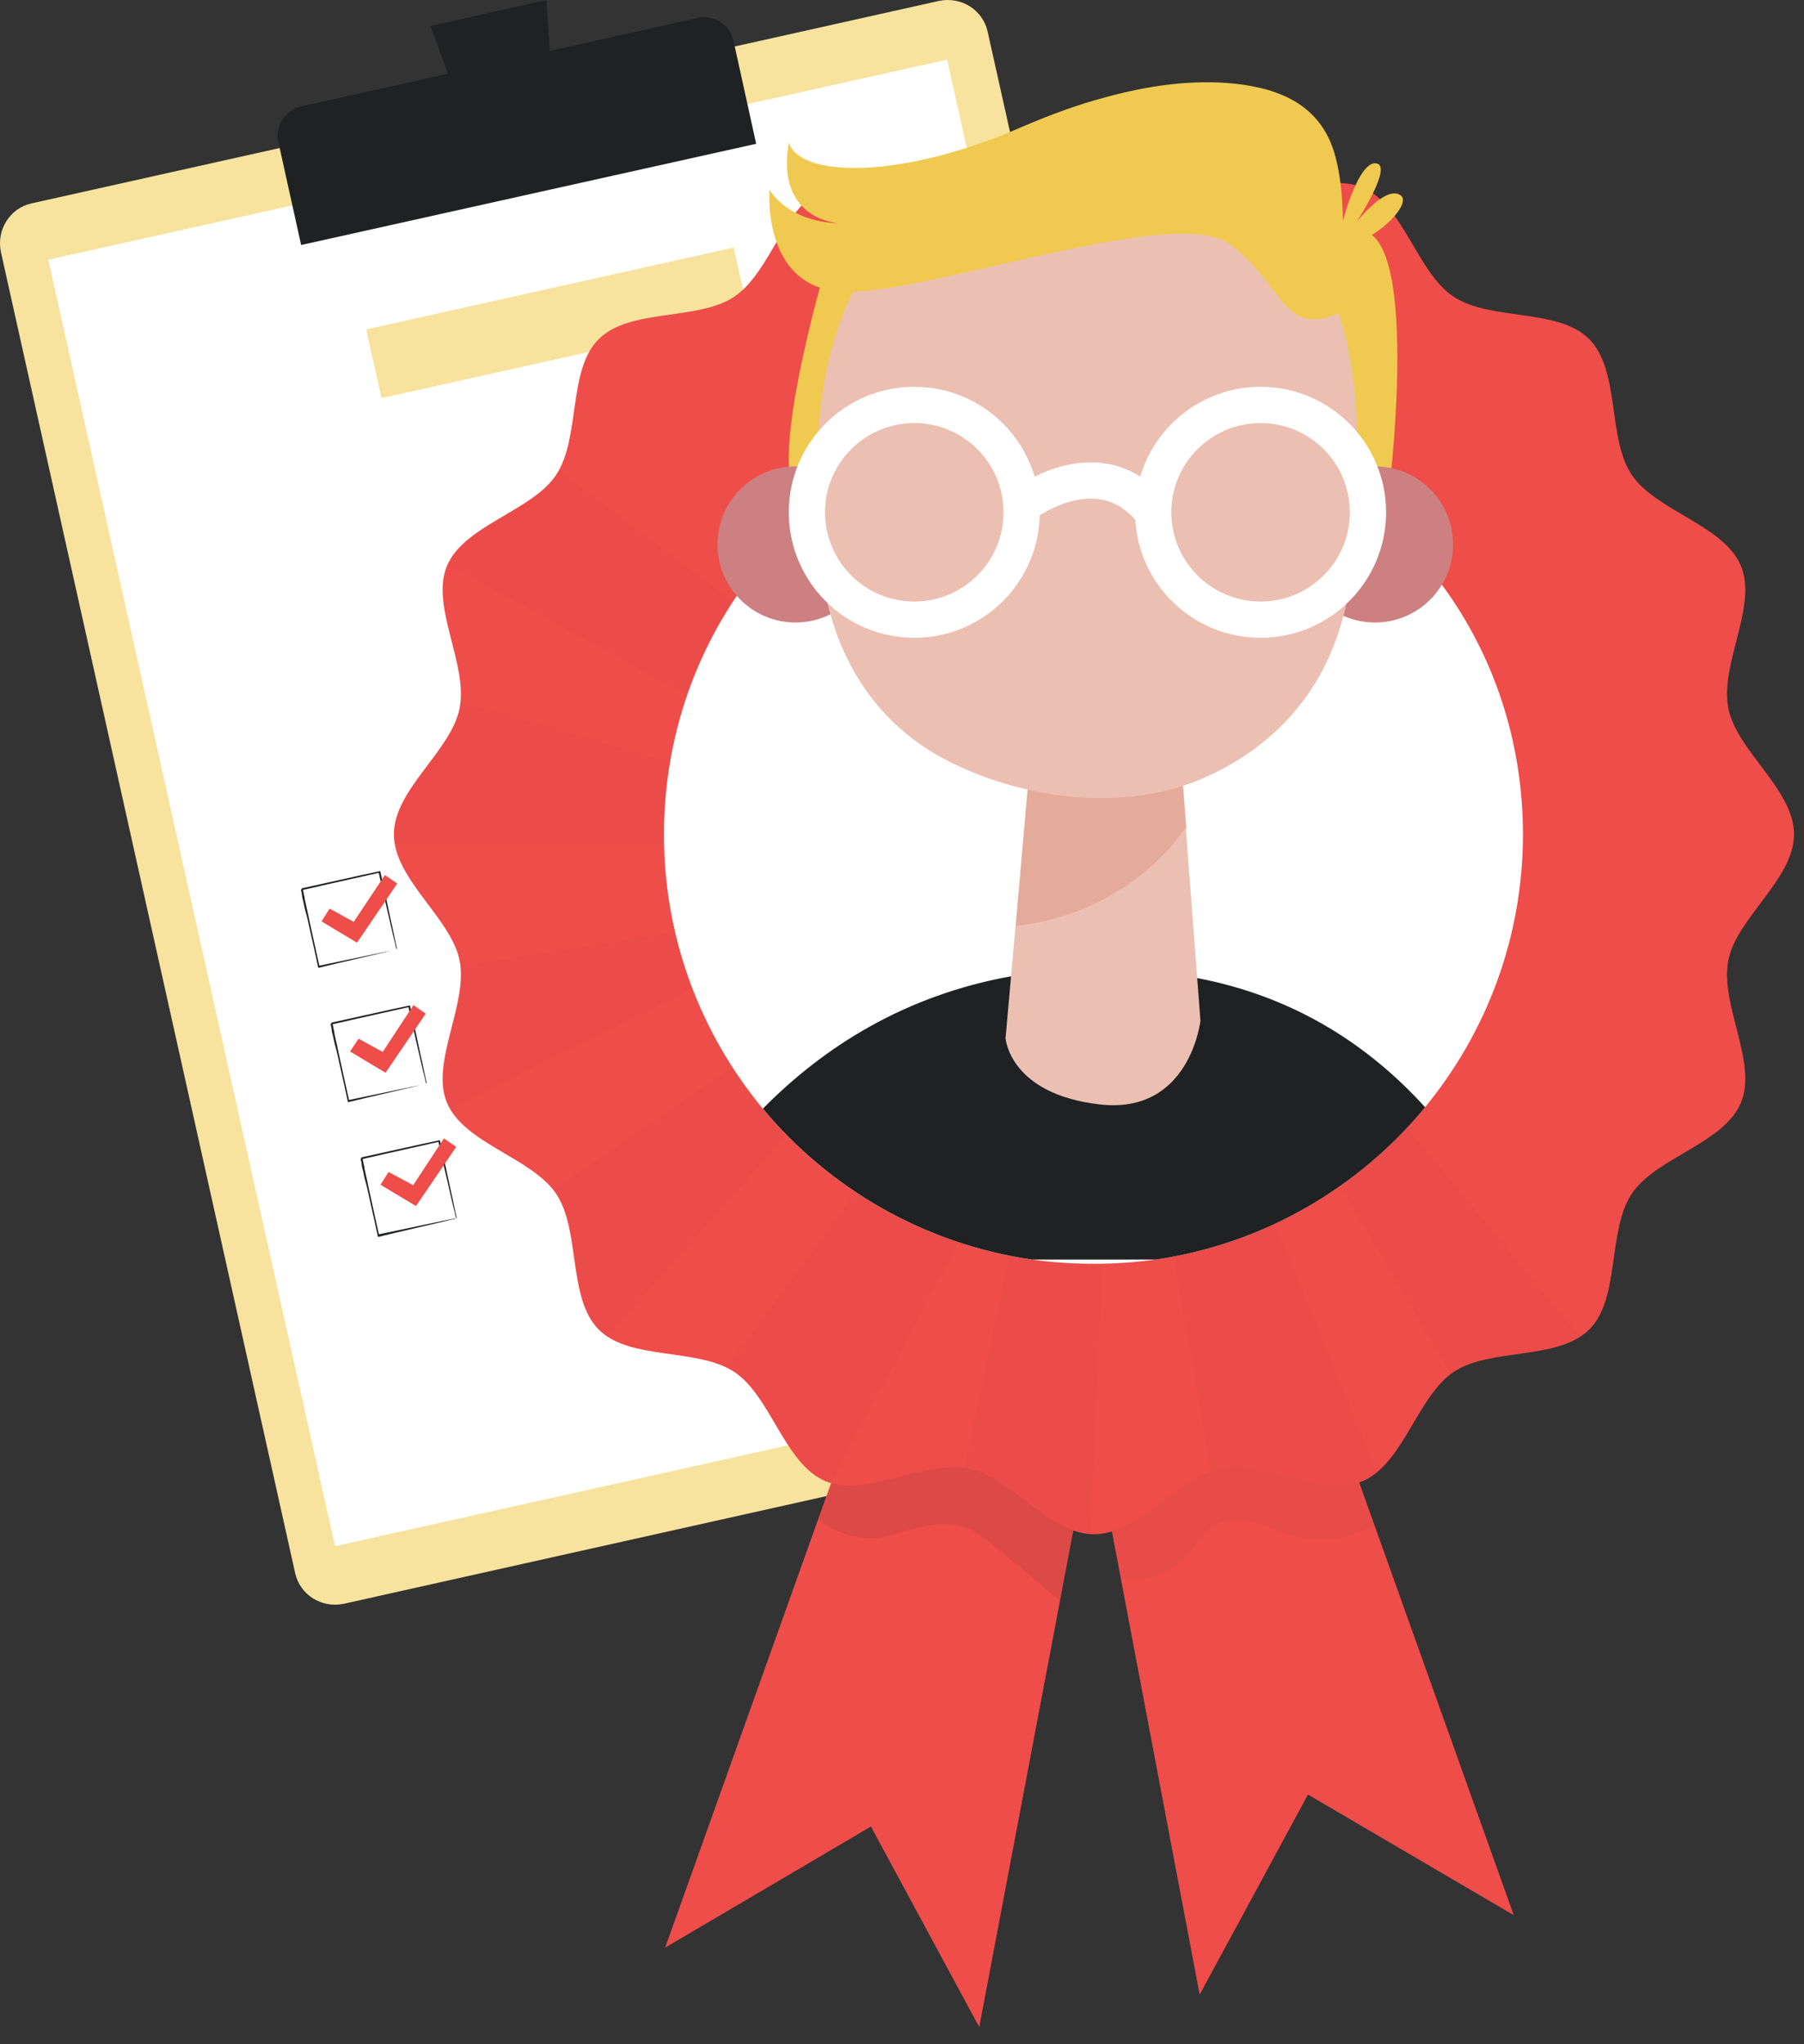 <svg width="105" height="119" viewBox="0 0 105 119" fill="none" xmlns="http://www.w3.org/2000/svg">
<rect x="0" y="0" width="105" height="119" fill="#333333" stroke="none"/>
<path d="M72.82 81.576L20.015 93.359C18.721 93.635 17.454 92.836 17.179 91.57L0.054 14.674C-0.221 13.38 0.577 12.113 1.844 11.838L54.65 0.054C55.944 -0.221 57.21 0.577 57.485 1.844L74.638 78.74C74.913 80.034 74.115 81.3 72.82 81.576Z" fill="#F7E39E"/>
<path d="M2.812 15.119L19.497 90.005L71.807 78.359L68.834 64.951L55.123 3.473L2.812 15.119Z" fill="white"/>
<path d="M44.012 8.371L17.527 14.262L16.206 8.288C15.985 7.352 16.591 6.416 17.527 6.196L40.599 1.047C41.535 0.827 42.471 1.433 42.691 2.369L44.012 8.371Z" fill="#1F2122"/>
<path d="M31.8 0L25.055 1.514L27.12 7.103L32.213 5.974L31.8 0Z" fill="#1F2122"/>
<path d="M23.083 55.26C23.083 55.26 23.083 55.232 23.055 55.177C23.028 55.122 23.028 55.039 23 54.929C22.945 54.709 22.862 54.406 22.78 54.021C22.587 53.222 22.339 52.093 22.036 50.772L22.091 50.799C20.77 51.102 19.228 51.433 17.576 51.818C17.576 51.846 17.659 51.68 17.631 51.763V51.791V51.818L17.659 51.901L17.686 52.066C17.714 52.176 17.741 52.259 17.741 52.369C17.797 52.561 17.824 52.782 17.879 52.974C17.962 53.36 18.044 53.773 18.127 54.131C18.292 54.902 18.457 55.617 18.595 56.251L18.54 56.223C19.889 55.948 21.018 55.7 21.816 55.535C22.202 55.452 22.505 55.397 22.752 55.342C22.862 55.315 22.945 55.315 23 55.287C23.055 55.26 23.083 55.26 23.083 55.26C23.083 55.26 23.055 55.26 23 55.287C22.945 55.315 22.862 55.315 22.752 55.342C22.532 55.397 22.229 55.48 21.844 55.562C21.045 55.755 19.916 56.003 18.567 56.333H18.512V56.278C18.375 55.617 18.209 54.902 18.044 54.158C17.962 53.773 17.879 53.387 17.769 53.002C17.714 52.809 17.686 52.589 17.631 52.396C17.604 52.286 17.576 52.203 17.576 52.093L17.549 51.928L17.521 51.846V51.818V51.791C17.494 51.846 17.576 51.708 17.576 51.708C19.228 51.35 20.77 50.992 22.091 50.717H22.147V50.772C22.449 52.121 22.67 53.25 22.862 54.076C22.945 54.461 23 54.764 23.055 54.984C23.083 55.094 23.083 55.149 23.11 55.232C23.083 55.232 23.083 55.26 23.083 55.26Z" fill="#1F2122"/>
<path d="M24.809 63.08C24.809 63.08 24.809 63.052 24.782 62.997C24.754 62.942 24.754 62.859 24.727 62.749C24.672 62.529 24.589 62.226 24.506 61.841C24.314 61.042 24.066 59.913 23.763 58.592L23.818 58.62C22.497 58.922 20.955 59.253 19.303 59.638C19.303 59.666 19.386 59.501 19.358 59.583V59.611V59.638L19.386 59.721L19.413 59.886C19.441 59.996 19.468 60.079 19.468 60.189C19.523 60.382 19.551 60.602 19.606 60.794C19.688 61.18 19.771 61.593 19.854 61.951C20.019 62.722 20.184 63.438 20.322 64.071L20.267 64.043C21.616 63.768 22.744 63.52 23.543 63.355C23.928 63.272 24.231 63.217 24.479 63.162C24.589 63.135 24.672 63.135 24.727 63.107C24.782 63.08 24.809 63.08 24.809 63.08C24.809 63.08 24.782 63.08 24.727 63.107C24.672 63.135 24.589 63.135 24.479 63.162C24.259 63.217 23.956 63.3 23.57 63.382C22.772 63.575 21.643 63.823 20.294 64.153H20.239V64.098C20.101 63.438 19.936 62.722 19.771 61.978C19.688 61.593 19.606 61.207 19.496 60.822C19.441 60.629 19.413 60.409 19.358 60.216C19.33 60.106 19.303 60.024 19.303 59.913L19.275 59.748L19.248 59.666V59.638V59.611C19.22 59.666 19.303 59.528 19.303 59.528C20.955 59.17 22.497 58.812 23.818 58.537H23.873V58.592C24.176 59.941 24.396 61.07 24.589 61.896C24.672 62.281 24.727 62.584 24.782 62.804C24.809 62.914 24.809 62.969 24.837 63.052C24.809 63.052 24.809 63.08 24.809 63.08Z" fill="#1F2122"/>
<path d="M26.555 70.924C26.555 70.924 26.555 70.896 26.528 70.841C26.5 70.786 26.5 70.703 26.473 70.593C26.418 70.373 26.335 70.07 26.253 69.685C26.06 68.886 25.812 67.757 25.509 66.436L25.564 66.463C24.243 66.766 22.701 67.097 21.049 67.482C21.049 67.51 21.132 67.344 21.104 67.427V67.455V67.482L21.132 67.565L21.159 67.73C21.187 67.84 21.214 67.923 21.214 68.033C21.269 68.225 21.297 68.446 21.352 68.638C21.434 69.024 21.517 69.437 21.6 69.795C21.765 70.566 21.93 71.281 22.068 71.915L22.013 71.86C23.362 71.584 24.49 71.337 25.289 71.171C25.674 71.089 25.977 71.034 26.225 70.979C26.335 70.951 26.418 70.951 26.473 70.924C26.5 70.924 26.528 70.924 26.555 70.924C26.555 70.924 26.528 70.924 26.473 70.951C26.418 70.979 26.335 70.979 26.225 71.006C26.005 71.061 25.702 71.144 25.316 71.226C24.518 71.419 23.389 71.667 22.04 71.997H21.985V71.942C21.847 71.281 21.682 70.566 21.517 69.822C21.434 69.437 21.352 69.051 21.242 68.666C21.187 68.473 21.159 68.253 21.104 68.06C21.076 67.95 21.049 67.868 21.049 67.757L21.021 67.592L20.994 67.51V67.482V67.455C20.966 67.51 21.049 67.372 21.049 67.372C22.701 67.014 24.243 66.656 25.564 66.381H25.619V66.436C25.922 67.785 26.142 68.914 26.335 69.74C26.418 70.125 26.473 70.428 26.528 70.648C26.555 70.758 26.555 70.814 26.583 70.896C26.528 70.896 26.555 70.924 26.555 70.924Z" fill="#1F2122"/>
<path d="M18.715 53.636L19.183 52.892L20.587 53.663L22.404 50.938L23.12 51.433L20.78 54.874L18.715 53.636Z" fill="#EE4D4A"/>
<path d="M20.375 61.209L20.871 60.465L22.275 61.236L24.064 58.511L24.78 59.006L22.44 62.448L20.375 61.209Z" fill="#EE4D4A"/>
<path d="M22.148 68.967L22.616 68.223L24.048 68.994L25.838 66.269L26.553 66.764L24.213 70.206L22.148 68.967Z" fill="#EE4D4A"/>
<path d="M42.704 14.407L21.312 19.174L22.205 23.178L43.596 18.411L42.704 14.407Z" fill="#F7E39E"/>
<path d="M62.914 79.631L69.825 116.111L76.129 104.465L88.106 111.486L75.413 75.942L62.914 79.631Z" fill="#EE4D4A"/>
<g opacity="0.3">
<g opacity="0.3">
<path opacity="0.3" d="M65.228 91.877C66.495 92.153 68.009 91.685 68.89 90.749C69.523 90.088 69.936 89.207 70.735 88.766C71.451 88.381 72.332 88.436 73.103 88.656C73.873 88.876 74.617 89.234 75.415 89.427C76.957 89.84 78.664 89.565 80.013 88.739L78.031 83.205L68.78 82.049L64.375 87.335L65.228 91.877Z" fill="#1F2122"/>
</g>
</g>
<path d="M63.906 81.522L56.996 118.001L50.691 106.328L38.715 113.376L51.407 77.833L63.906 81.522Z" fill="#EE4D4A"/>
<g opacity="0.3">
<path opacity="0.3" d="M47.621 88.462C47.621 88.462 49.576 90.087 51.944 89.343C54.284 88.6 55.743 88.435 57.009 89.343C58.276 90.252 61.717 93.198 61.717 93.198L62.516 88.985L57.918 82.653L53.1 83.617L49.658 83.947L48.392 86.37L47.621 88.462Z" fill="#1F2122"/>
</g>
<path d="M104.42 48.568C104.42 51.183 101.061 53.441 100.593 55.919C100.097 58.479 102.3 61.838 101.336 64.178C100.345 66.574 96.38 67.372 94.976 69.492C93.544 71.639 94.315 75.604 92.498 77.394C90.681 79.211 86.717 78.44 84.597 79.871C82.477 81.303 81.678 85.24 79.283 86.231C76.943 87.195 73.584 84.992 71.024 85.488C68.546 85.984 66.288 89.315 63.673 89.315C61.057 89.315 58.8 85.956 56.322 85.488C53.761 84.992 50.402 87.195 48.062 86.231C45.667 85.24 44.868 81.276 42.749 79.871C40.601 78.44 36.637 79.211 34.847 77.394C33.03 75.576 33.801 71.612 32.369 69.492C30.938 67.372 27 66.574 26.009 64.178C25.046 61.838 27.248 58.479 26.753 55.919C26.257 53.441 22.926 51.183 22.926 48.568C22.926 45.952 26.285 43.695 26.753 41.217C27.248 38.657 25.046 35.298 26.009 32.958C27 30.562 30.965 29.764 32.369 27.644C33.801 25.496 33.03 21.532 34.847 19.742C36.664 17.925 40.629 18.696 42.749 17.264C44.868 15.833 45.667 11.896 48.062 10.905C50.402 9.941 53.761 12.143 56.322 11.648C58.8 11.152 61.057 7.821 63.673 7.821C66.288 7.821 68.546 11.18 71.024 11.648C73.584 12.143 76.943 9.941 79.283 10.905C81.678 11.896 82.477 15.86 84.597 17.264C86.744 18.696 90.709 17.925 92.498 19.742C94.315 21.559 93.544 25.524 94.976 27.644C96.408 29.764 100.345 30.562 101.336 32.958C102.3 35.298 100.097 38.657 100.593 41.217C101.061 43.695 104.42 45.952 104.42 48.568Z" fill="#EE4D4A"/>
<g opacity="0.2">
<g opacity="0.2">
<path opacity="0.2" d="M79.994 63.354L76.359 66.383C76.635 66.658 81.453 74.862 84.426 79.956C84.454 79.928 84.509 79.901 84.536 79.873C86.491 78.552 89.988 79.075 91.942 77.781L79.994 63.354Z" fill="#1F2122"/>
</g>
<g opacity="0.2">
<path opacity="0.2" d="M73.334 69.108L67.938 70.953L70.498 85.627C70.663 85.572 70.828 85.517 70.993 85.49C73.554 84.994 76.913 87.197 79.253 86.233C79.583 86.095 79.859 85.903 80.134 85.682L73.334 69.108Z" fill="#1F2122"/>
</g>
<g opacity="0.2">
<path opacity="0.2" d="M63.448 89.317L64.302 70.128L59.621 68.944L56.152 85.463C56.207 85.463 56.235 85.463 56.29 85.491C58.713 85.986 60.915 89.18 63.448 89.317Z" fill="#1F2122"/>
</g>
<g opacity="0.2">
<path opacity="0.2" d="M51.697 66.905C51.697 66.905 45.53 75.192 42.281 79.625C42.419 79.707 42.584 79.79 42.722 79.873C44.842 81.304 45.64 85.241 48.035 86.232C48.145 86.287 48.256 86.315 48.366 86.342L56.983 70.016L51.697 66.905Z" fill="#1F2122"/>
</g>
<g opacity="0.2">
<path opacity="0.2" d="M45.356 60.243L32.168 69.301C32.223 69.356 32.278 69.439 32.306 69.494C33.737 71.641 32.966 75.606 34.783 77.395C34.949 77.56 35.141 77.698 35.334 77.836C39.987 72.577 48.357 63.161 48.659 62.831L45.356 60.243Z" fill="#1F2122"/>
</g>
<g opacity="0.2">
<path opacity="0.2" d="M42.33 53.772L26.747 56.278C26.994 58.783 25.012 61.922 25.948 64.179C26.003 64.317 26.086 64.454 26.141 64.565C31.592 61.839 42.99 56.195 43.458 56.167L42.33 53.772Z" fill="#1F2122"/>
</g>
<g opacity="0.2">
<path opacity="0.2" d="M41.475 45.101L26.745 40.861C26.745 40.999 26.718 41.109 26.69 41.247C26.195 43.725 22.863 45.982 22.863 48.598C22.863 48.763 22.891 48.956 22.918 49.121H40.897L41.475 45.101Z" fill="#1F2122"/>
</g>
<g opacity="0.2">
<path opacity="0.2" d="M26.031 32.85C31.538 35.795 42.303 41.77 42.303 41.77L44.946 36.732L32.501 27.371C32.446 27.481 32.391 27.564 32.336 27.646C30.932 29.739 27.105 30.537 26.031 32.85Z" fill="#1F2122"/>
</g>
</g>
<path d="M88.642 48.571C88.642 54.6 86.495 60.134 82.943 64.456C79.089 69.137 73.527 72.413 67.25 73.321C66.066 73.487 64.882 73.569 63.671 73.569C62.459 73.569 61.248 73.487 60.064 73.321C53.787 72.413 48.281 69.192 44.399 64.539C40.819 60.216 38.645 54.655 38.645 48.598C38.645 43.45 40.186 38.687 42.857 34.722C44.013 32.987 45.39 31.391 46.932 30.014C47.124 29.849 47.289 29.684 47.482 29.546L47.51 29.518C48.033 29.078 48.584 28.637 49.134 28.252C49.217 28.197 49.299 28.142 49.382 28.087C51.557 26.573 53.98 25.389 56.595 24.645C58.825 23.985 61.193 23.654 63.616 23.654C65.873 23.654 68.048 23.957 70.141 24.508C72.839 25.224 75.344 26.407 77.602 27.922C78.097 28.252 78.566 28.61 79.034 28.968C79.226 29.106 79.391 29.243 79.584 29.408C81.236 30.785 82.695 32.354 83.962 34.089C86.908 38.108 88.642 43.119 88.642 48.571Z" fill="white"/>
<path d="M48.012 15.698C48.012 15.698 44.432 27.84 46.608 29.051C48.782 30.262 49.168 29.051 49.168 29.051L52.141 16.717L48.012 15.698Z" fill="#F0CA50"/>
<path d="M80.911 27.977C80.911 27.977 82.646 13.33 79.067 13.412C75.488 13.495 74.194 28.72 80.911 27.977Z" fill="#F0CA50"/>
<path d="M82.947 64.456C79.092 69.137 73.531 72.413 67.254 73.322H60.068C53.791 72.413 48.284 69.192 44.402 64.539C47.981 60.905 52.717 57.931 58.856 56.83C60.481 56.527 62.243 56.39 64.088 56.39C66.097 56.39 67.969 56.582 69.704 56.94C75.458 58.041 79.753 60.932 82.947 64.456Z" fill="#1F2122"/>
<path d="M46.304 36.237C48.813 36.237 50.847 34.203 50.847 31.694C50.847 29.185 48.813 27.151 46.304 27.151C43.796 27.151 41.762 29.185 41.762 31.694C41.762 34.203 43.796 36.237 46.304 36.237Z" fill="#CD8081"/>
<path d="M80.031 36.237C82.54 36.237 84.574 34.203 84.574 31.694C84.574 29.185 82.54 27.151 80.031 27.151C77.522 27.151 75.488 29.185 75.488 31.694C75.488 34.203 77.522 36.237 80.031 36.237Z" fill="#CD8081"/>
<path d="M69.048 48.212L68.277 38.108L60.403 39.182L59.109 53.939C61.697 53.636 65.937 52.452 69.048 48.212Z" fill="#E5AB9A"/>
<path d="M47.572 27.371C47.434 29.794 47.544 30.51 47.792 32.932C48.315 37.695 50.6 41.853 54.923 44.165C59.273 46.478 65.164 47.304 69.79 45.404C73.369 43.917 76.122 41.302 77.554 37.778C79.178 33.758 79.178 28.582 78.958 24.232C78.159 8.099 65.027 8.347 65.027 8.347C65.027 8.347 47.517 6.97 47.572 27.371Z" fill="#EBC0B2"/>
<path d="M59.105 53.939L58.527 60.436C58.527 60.436 58.748 63.685 64.006 64.291C69.265 64.896 69.87 59.417 69.87 59.417L69.017 48.185C65.933 52.452 61.694 53.636 59.105 53.939Z" fill="#EBC0B2"/>
<path d="M53.215 36.072C56.666 36.072 59.464 33.274 59.464 29.822C59.464 26.37 56.666 23.572 53.215 23.572C49.763 23.572 46.965 26.37 46.965 29.822C46.965 33.274 49.763 36.072 53.215 36.072Z" stroke="white" stroke-width="2.11" stroke-miterlimit="10"/>
<path d="M73.371 36.072C76.822 36.072 79.621 33.274 79.621 29.822C79.621 26.37 76.822 23.572 73.371 23.572C69.919 23.572 67.121 26.37 67.121 29.822C67.121 33.274 69.919 36.072 73.371 36.072Z" stroke="white" stroke-width="2.11" stroke-miterlimit="10"/>
<path d="M59.383 29.491C59.383 29.491 63.925 25.857 67.092 29.822" stroke="white" stroke-width="2.11" stroke-miterlimit="10"/>
<path d="M77.939 18.231C78.077 16.992 78.132 15.753 78.16 14.514C78.187 12.669 78.187 10.687 77.664 8.898C76.838 6.172 74.608 5.181 71.938 4.878C69.405 4.603 66.817 4.988 64.394 5.649C62.714 6.089 61.09 6.695 59.493 7.383C52.39 10.494 46.498 10.329 45.92 8.292C45.342 11.375 46.939 12.78 48.811 13C45.782 12.89 44.791 11.045 44.791 11.045C44.791 11.045 44.268 17.212 49.637 16.992C55.033 16.772 68.386 11.981 71.525 14.184C74.636 16.386 74.608 19.69 77.939 18.231Z" fill="#F0CA50"/>
<path d="M77.914 14.075C77.804 14.02 78.878 9.505 80.034 9.505C81.19 9.505 78.96 12.919 78.96 12.919C78.96 12.919 80.612 10.799 81.493 11.35C82.402 11.873 79.318 14.736 77.914 14.075Z" fill="#F0CA50"/>
</svg>
